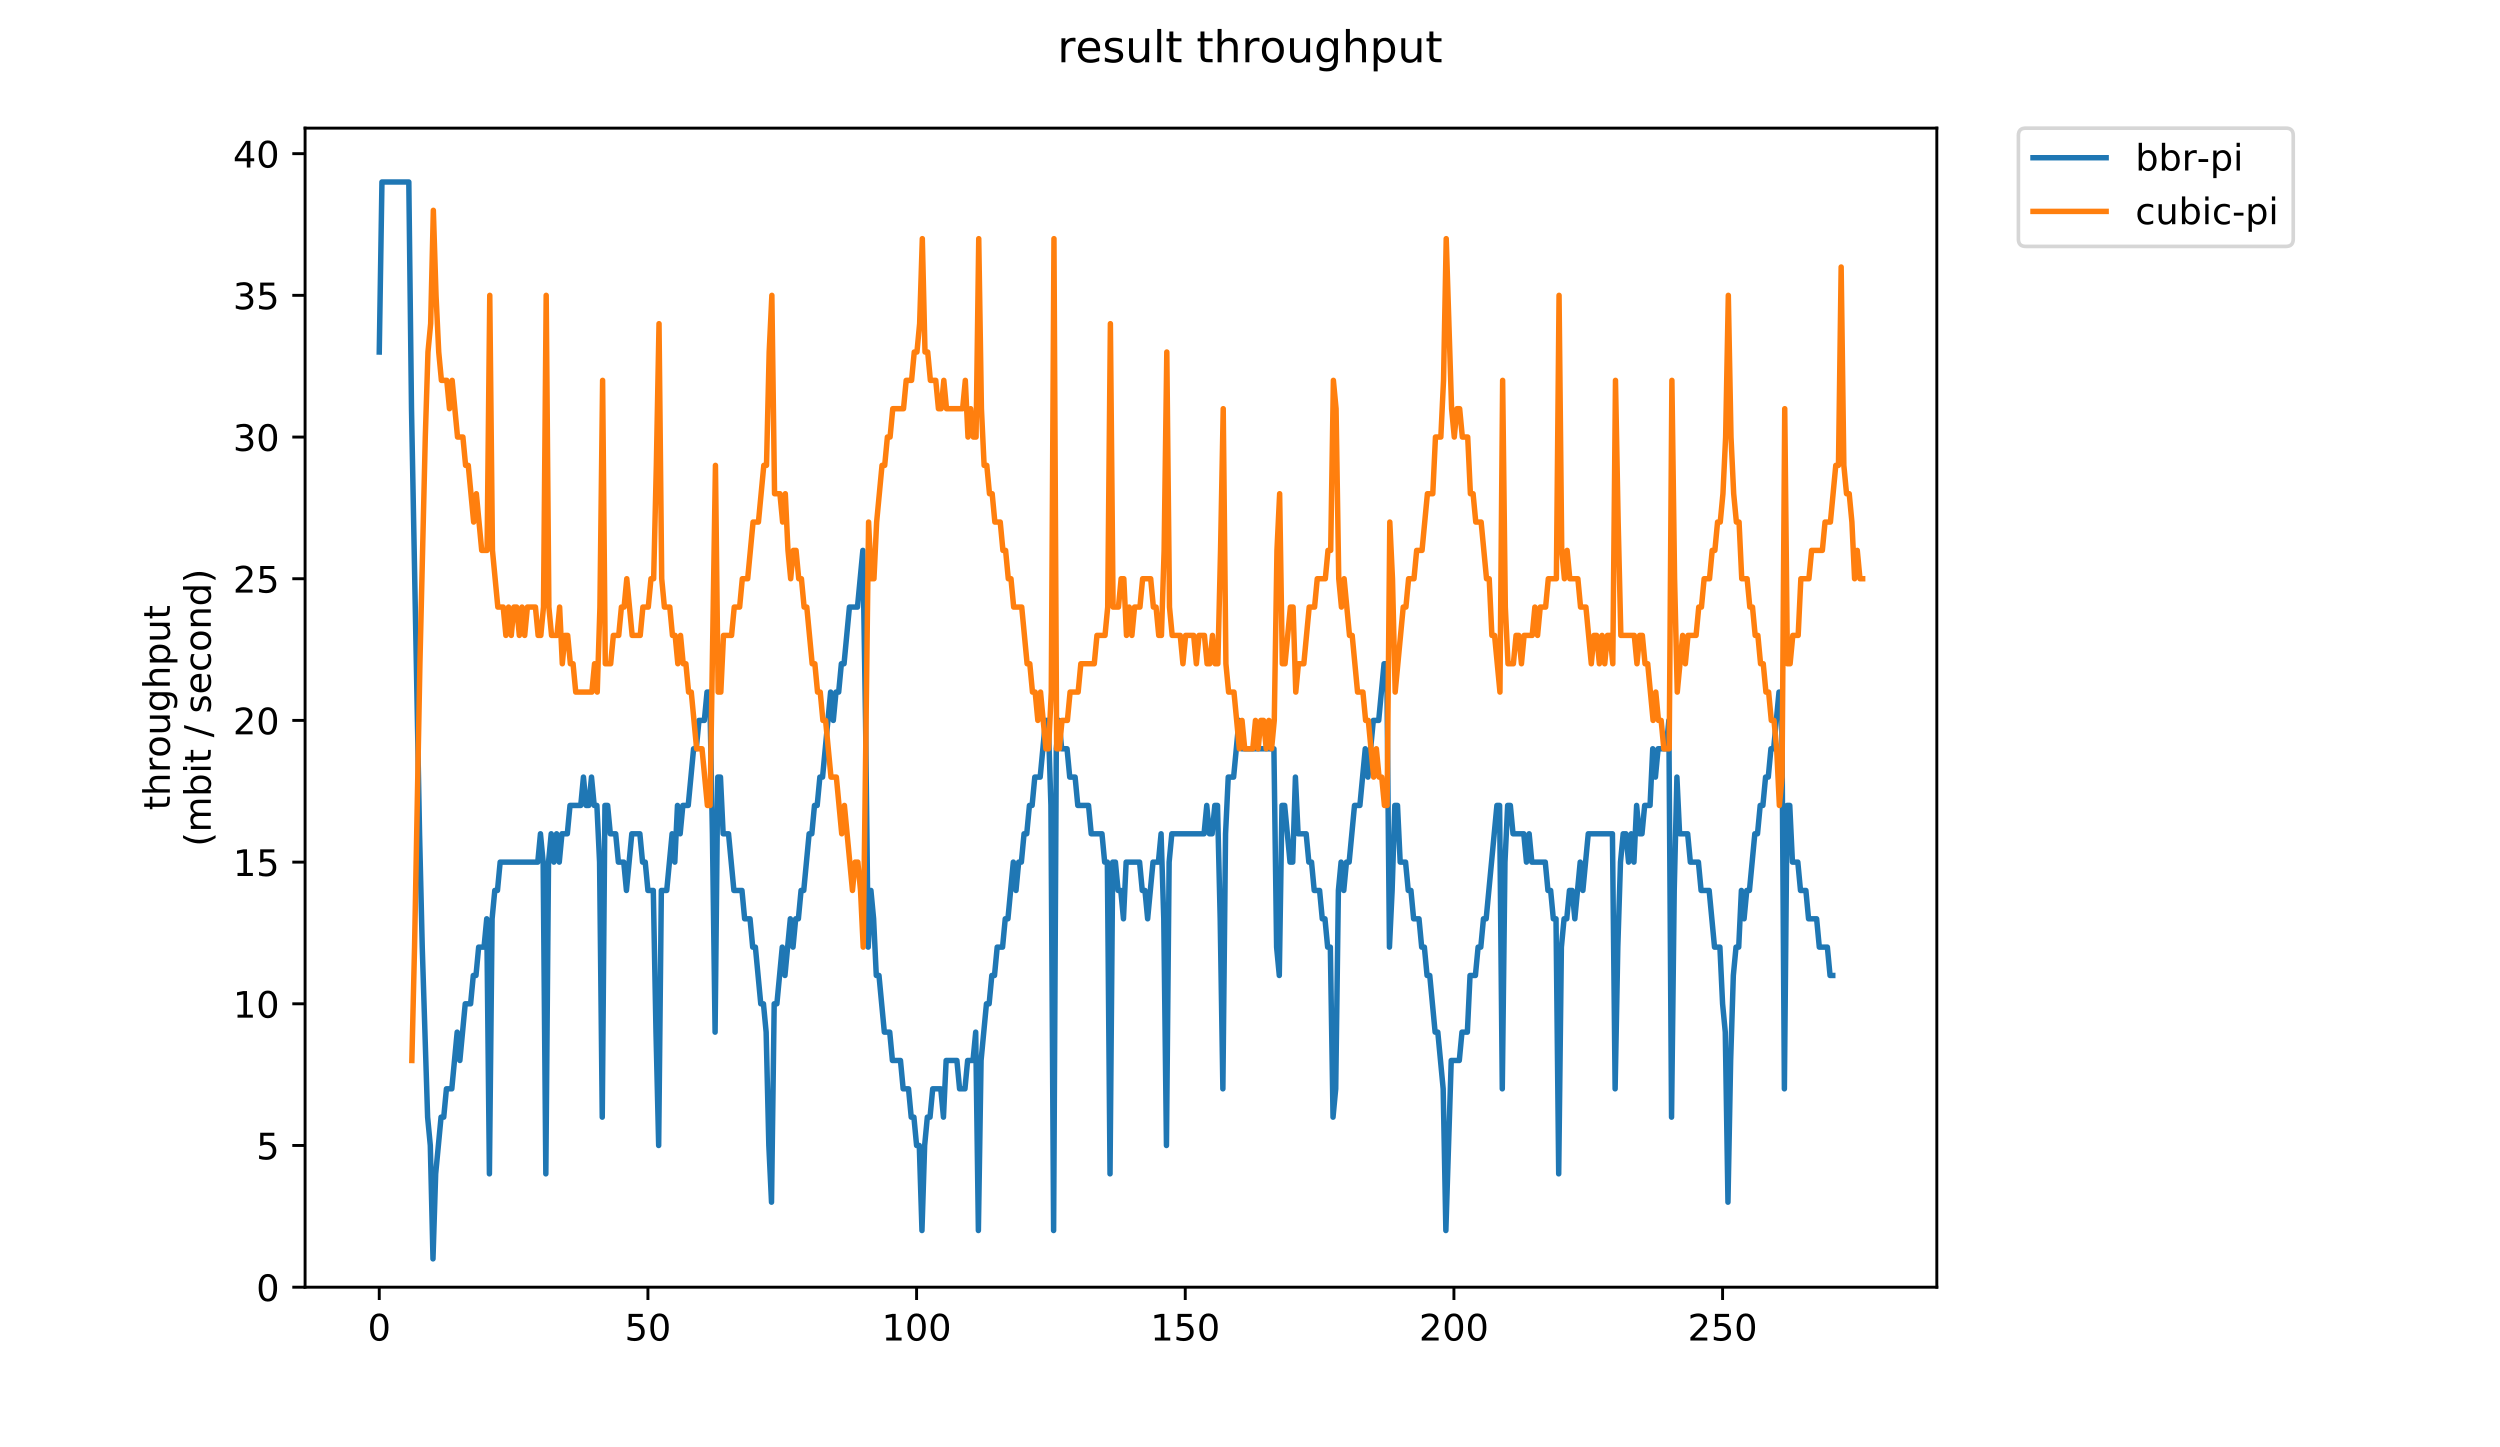 <?xml version="1.0" encoding="utf-8" standalone="no"?>
<!DOCTYPE svg PUBLIC "-//W3C//DTD SVG 1.1//EN"
  "http://www.w3.org/Graphics/SVG/1.1/DTD/svg11.dtd">
<!-- Created with matplotlib (https://matplotlib.org/) -->
<svg height="396pt" version="1.1" viewBox="0 0 684 396" width="684pt" xmlns="http://www.w3.org/2000/svg" xmlns:xlink="http://www.w3.org/1999/xlink">
 <defs>
  <style type="text/css">
*{stroke-linecap:butt;stroke-linejoin:round;}
  </style>
 </defs>
 <g id="figure_1">
  <g id="patch_1">
   <path d="M 0 396 
L 684 396 
L 684 0 
L 0 0 
z
" style="fill:#ffffff;"/>
  </g>
  <g id="axes_1">
   <g id="patch_2">
    <path d="M 83.472 352.174 
L 529.913 352.174 
L 529.913 35.062 
L 83.472 35.062 
z
" style="fill:#ffffff;"/>
   </g>
   <g id="matplotlib.axis_1">
    <g id="xtick_1">
     <g id="line2d_1">
      <defs>
       <path d="M 0 0 
L 0 3.5 
" id="mc7225fc24a" style="stroke:#000000;stroke-width:0.8;"/>
      </defs>
      <g>
       <use style="stroke:#000000;stroke-width:0.8;" x="103.765" xlink:href="#mc7225fc24a" y="352.174"/>
      </g>
     </g>
     <g id="text_1">
      <!-- 0 -->
      <defs>
       <path d="M 31.781 66.406 
Q 24.172 66.406 20.328 58.906 
Q 16.5 51.422 16.5 36.375 
Q 16.5 21.391 20.328 13.891 
Q 24.172 6.391 31.781 6.391 
Q 39.453 6.391 43.281 13.891 
Q 47.125 21.391 47.125 36.375 
Q 47.125 51.422 43.281 58.906 
Q 39.453 66.406 31.781 66.406 
z
M 31.781 74.219 
Q 44.047 74.219 50.516 64.516 
Q 56.984 54.828 56.984 36.375 
Q 56.984 17.969 50.516 8.266 
Q 44.047 -1.422 31.781 -1.422 
Q 19.531 -1.422 13.062 8.266 
Q 6.594 17.969 6.594 36.375 
Q 6.594 54.828 13.062 64.516 
Q 19.531 74.219 31.781 74.219 
z
" id="DejaVuSans-48"/>
      </defs>
      <g transform="translate(100.584 366.773)scale(0.1 -0.1)">
       <use xlink:href="#DejaVuSans-48"/>
      </g>
     </g>
    </g>
    <g id="xtick_2">
     <g id="line2d_2">
      <g>
       <use style="stroke:#000000;stroke-width:0.8;" x="177.272" xlink:href="#mc7225fc24a" y="352.174"/>
      </g>
     </g>
     <g id="text_2">
      <!-- 50 -->
      <defs>
       <path d="M 10.797 72.906 
L 49.516 72.906 
L 49.516 64.594 
L 19.828 64.594 
L 19.828 46.734 
Q 21.969 47.469 24.109 47.828 
Q 26.266 48.188 28.422 48.188 
Q 40.625 48.188 47.75 41.5 
Q 54.891 34.812 54.891 23.391 
Q 54.891 11.625 47.562 5.094 
Q 40.234 -1.422 26.906 -1.422 
Q 22.312 -1.422 17.547 -0.641 
Q 12.797 0.141 7.719 1.703 
L 7.719 11.625 
Q 12.109 9.234 16.797 8.062 
Q 21.484 6.891 26.703 6.891 
Q 35.156 6.891 40.078 11.328 
Q 45.016 15.766 45.016 23.391 
Q 45.016 31 40.078 35.438 
Q 35.156 39.891 26.703 39.891 
Q 22.75 39.891 18.812 39.016 
Q 14.891 38.141 10.797 36.281 
z
" id="DejaVuSans-53"/>
      </defs>
      <g transform="translate(170.909 366.773)scale(0.1 -0.1)">
       <use xlink:href="#DejaVuSans-53"/>
       <use x="63.623" xlink:href="#DejaVuSans-48"/>
      </g>
     </g>
    </g>
    <g id="xtick_3">
     <g id="line2d_3">
      <g>
       <use style="stroke:#000000;stroke-width:0.8;" x="250.779" xlink:href="#mc7225fc24a" y="352.174"/>
      </g>
     </g>
     <g id="text_3">
      <!-- 100 -->
      <defs>
       <path d="M 12.406 8.297 
L 28.516 8.297 
L 28.516 63.922 
L 10.984 60.406 
L 10.984 69.391 
L 28.422 72.906 
L 38.281 72.906 
L 38.281 8.297 
L 54.391 8.297 
L 54.391 0 
L 12.406 0 
z
" id="DejaVuSans-49"/>
      </defs>
      <g transform="translate(241.235 366.773)scale(0.1 -0.1)">
       <use xlink:href="#DejaVuSans-49"/>
       <use x="63.623" xlink:href="#DejaVuSans-48"/>
       <use x="127.246" xlink:href="#DejaVuSans-48"/>
      </g>
     </g>
    </g>
    <g id="xtick_4">
     <g id="line2d_4">
      <g>
       <use style="stroke:#000000;stroke-width:0.8;" x="324.286" xlink:href="#mc7225fc24a" y="352.174"/>
      </g>
     </g>
     <g id="text_4">
      <!-- 150 -->
      <g transform="translate(314.742 366.773)scale(0.1 -0.1)">
       <use xlink:href="#DejaVuSans-49"/>
       <use x="63.623" xlink:href="#DejaVuSans-53"/>
       <use x="127.246" xlink:href="#DejaVuSans-48"/>
      </g>
     </g>
    </g>
    <g id="xtick_5">
     <g id="line2d_5">
      <g>
       <use style="stroke:#000000;stroke-width:0.8;" x="397.793" xlink:href="#mc7225fc24a" y="352.174"/>
      </g>
     </g>
     <g id="text_5">
      <!-- 200 -->
      <defs>
       <path d="M 19.188 8.297 
L 53.609 8.297 
L 53.609 0 
L 7.328 0 
L 7.328 8.297 
Q 12.938 14.109 22.625 23.891 
Q 32.328 33.688 34.812 36.531 
Q 39.547 41.844 41.422 45.531 
Q 43.312 49.219 43.312 52.781 
Q 43.312 58.594 39.234 62.25 
Q 35.156 65.922 28.609 65.922 
Q 23.969 65.922 18.812 64.312 
Q 13.672 62.703 7.812 59.422 
L 7.812 69.391 
Q 13.766 71.781 18.938 73 
Q 24.125 74.219 28.422 74.219 
Q 39.75 74.219 46.484 68.547 
Q 53.219 62.891 53.219 53.422 
Q 53.219 48.922 51.531 44.891 
Q 49.859 40.875 45.406 35.406 
Q 44.188 33.984 37.641 27.219 
Q 31.109 20.453 19.188 8.297 
z
" id="DejaVuSans-50"/>
      </defs>
      <g transform="translate(388.249 366.773)scale(0.1 -0.1)">
       <use xlink:href="#DejaVuSans-50"/>
       <use x="63.623" xlink:href="#DejaVuSans-48"/>
       <use x="127.246" xlink:href="#DejaVuSans-48"/>
      </g>
     </g>
    </g>
    <g id="xtick_6">
     <g id="line2d_6">
      <g>
       <use style="stroke:#000000;stroke-width:0.8;" x="471.3" xlink:href="#mc7225fc24a" y="352.174"/>
      </g>
     </g>
     <g id="text_6">
      <!-- 250 -->
      <g transform="translate(461.756 366.773)scale(0.1 -0.1)">
       <use xlink:href="#DejaVuSans-50"/>
       <use x="63.623" xlink:href="#DejaVuSans-53"/>
       <use x="127.246" xlink:href="#DejaVuSans-48"/>
      </g>
     </g>
    </g>
   </g>
   <g id="matplotlib.axis_2">
    <g id="ytick_1">
     <g id="line2d_7">
      <defs>
       <path d="M 0 0 
L -3.5 0 
" id="mbcadf03938" style="stroke:#000000;stroke-width:0.8;"/>
      </defs>
      <g>
       <use style="stroke:#000000;stroke-width:0.8;" x="83.472" xlink:href="#mbcadf03938" y="352.174"/>
      </g>
     </g>
     <g id="text_7">
      <!-- 0 -->
      <g transform="translate(70.11 355.973)scale(0.1 -0.1)">
       <use xlink:href="#DejaVuSans-48"/>
      </g>
     </g>
    </g>
    <g id="ytick_2">
     <g id="line2d_8">
      <g>
       <use style="stroke:#000000;stroke-width:0.8;" x="83.472" xlink:href="#mbcadf03938" y="313.407"/>
      </g>
     </g>
     <g id="text_8">
      <!-- 5 -->
      <g transform="translate(70.11 317.207)scale(0.1 -0.1)">
       <use xlink:href="#DejaVuSans-53"/>
      </g>
     </g>
    </g>
    <g id="ytick_3">
     <g id="line2d_9">
      <g>
       <use style="stroke:#000000;stroke-width:0.8;" x="83.472" xlink:href="#mbcadf03938" y="274.641"/>
      </g>
     </g>
     <g id="text_9">
      <!-- 10 -->
      <g transform="translate(63.747 278.44)scale(0.1 -0.1)">
       <use xlink:href="#DejaVuSans-49"/>
       <use x="63.623" xlink:href="#DejaVuSans-48"/>
      </g>
     </g>
    </g>
    <g id="ytick_4">
     <g id="line2d_10">
      <g>
       <use style="stroke:#000000;stroke-width:0.8;" x="83.472" xlink:href="#mbcadf03938" y="235.874"/>
      </g>
     </g>
     <g id="text_10">
      <!-- 15 -->
      <g transform="translate(63.747 239.673)scale(0.1 -0.1)">
       <use xlink:href="#DejaVuSans-49"/>
       <use x="63.623" xlink:href="#DejaVuSans-53"/>
      </g>
     </g>
    </g>
    <g id="ytick_5">
     <g id="line2d_11">
      <g>
       <use style="stroke:#000000;stroke-width:0.8;" x="83.472" xlink:href="#mbcadf03938" y="197.107"/>
      </g>
     </g>
     <g id="text_11">
      <!-- 20 -->
      <g transform="translate(63.747 200.907)scale(0.1 -0.1)">
       <use xlink:href="#DejaVuSans-50"/>
       <use x="63.623" xlink:href="#DejaVuSans-48"/>
      </g>
     </g>
    </g>
    <g id="ytick_6">
     <g id="line2d_12">
      <g>
       <use style="stroke:#000000;stroke-width:0.8;" x="83.472" xlink:href="#mbcadf03938" y="158.341"/>
      </g>
     </g>
     <g id="text_12">
      <!-- 25 -->
      <g transform="translate(63.747 162.14)scale(0.1 -0.1)">
       <use xlink:href="#DejaVuSans-50"/>
       <use x="63.623" xlink:href="#DejaVuSans-53"/>
      </g>
     </g>
    </g>
    <g id="ytick_7">
     <g id="line2d_13">
      <g>
       <use style="stroke:#000000;stroke-width:0.8;" x="83.472" xlink:href="#mbcadf03938" y="119.574"/>
      </g>
     </g>
     <g id="text_13">
      <!-- 30 -->
      <defs>
       <path d="M 40.578 39.312 
Q 47.656 37.797 51.625 33 
Q 55.609 28.219 55.609 21.188 
Q 55.609 10.406 48.188 4.484 
Q 40.766 -1.422 27.094 -1.422 
Q 22.516 -1.422 17.656 -0.516 
Q 12.797 0.391 7.625 2.203 
L 7.625 11.719 
Q 11.719 9.328 16.594 8.109 
Q 21.484 6.891 26.812 6.891 
Q 36.078 6.891 40.938 10.547 
Q 45.797 14.203 45.797 21.188 
Q 45.797 27.641 41.281 31.266 
Q 36.766 34.906 28.719 34.906 
L 20.219 34.906 
L 20.219 43.016 
L 29.109 43.016 
Q 36.375 43.016 40.234 45.922 
Q 44.094 48.828 44.094 54.297 
Q 44.094 59.906 40.109 62.906 
Q 36.141 65.922 28.719 65.922 
Q 24.656 65.922 20.016 65.031 
Q 15.375 64.156 9.812 62.312 
L 9.812 71.094 
Q 15.438 72.656 20.344 73.438 
Q 25.25 74.219 29.594 74.219 
Q 40.828 74.219 47.359 69.109 
Q 53.906 64.016 53.906 55.328 
Q 53.906 49.266 50.438 45.094 
Q 46.969 40.922 40.578 39.312 
z
" id="DejaVuSans-51"/>
      </defs>
      <g transform="translate(63.747 123.373)scale(0.1 -0.1)">
       <use xlink:href="#DejaVuSans-51"/>
       <use x="63.623" xlink:href="#DejaVuSans-48"/>
      </g>
     </g>
    </g>
    <g id="ytick_8">
     <g id="line2d_14">
      <g>
       <use style="stroke:#000000;stroke-width:0.8;" x="83.472" xlink:href="#mbcadf03938" y="80.807"/>
      </g>
     </g>
     <g id="text_14">
      <!-- 35 -->
      <g transform="translate(63.747 84.606)scale(0.1 -0.1)">
       <use xlink:href="#DejaVuSans-51"/>
       <use x="63.623" xlink:href="#DejaVuSans-53"/>
      </g>
     </g>
    </g>
    <g id="ytick_9">
     <g id="line2d_15">
      <g>
       <use style="stroke:#000000;stroke-width:0.8;" x="83.472" xlink:href="#mbcadf03938" y="42.041"/>
      </g>
     </g>
     <g id="text_15">
      <!-- 40 -->
      <defs>
       <path d="M 37.797 64.312 
L 12.891 25.391 
L 37.797 25.391 
z
M 35.203 72.906 
L 47.609 72.906 
L 47.609 25.391 
L 58.016 25.391 
L 58.016 17.188 
L 47.609 17.188 
L 47.609 0 
L 37.797 0 
L 37.797 17.188 
L 4.891 17.188 
L 4.891 26.703 
z
" id="DejaVuSans-52"/>
      </defs>
      <g transform="translate(63.747 45.84)scale(0.1 -0.1)">
       <use xlink:href="#DejaVuSans-52"/>
       <use x="63.623" xlink:href="#DejaVuSans-48"/>
      </g>
     </g>
    </g>
    <g id="text_16">
     <!-- throughput -->
     <defs>
      <path d="M 18.312 70.219 
L 18.312 54.688 
L 36.812 54.688 
L 36.812 47.703 
L 18.312 47.703 
L 18.312 18.016 
Q 18.312 11.328 20.141 9.422 
Q 21.969 7.516 27.594 7.516 
L 36.812 7.516 
L 36.812 0 
L 27.594 0 
Q 17.188 0 13.234 3.875 
Q 9.281 7.766 9.281 18.016 
L 9.281 47.703 
L 2.688 47.703 
L 2.688 54.688 
L 9.281 54.688 
L 9.281 70.219 
z
" id="DejaVuSans-116"/>
      <path d="M 54.891 33.016 
L 54.891 0 
L 45.906 0 
L 45.906 32.719 
Q 45.906 40.484 42.875 44.328 
Q 39.844 48.188 33.797 48.188 
Q 26.516 48.188 22.312 43.547 
Q 18.109 38.922 18.109 30.906 
L 18.109 0 
L 9.078 0 
L 9.078 75.984 
L 18.109 75.984 
L 18.109 46.188 
Q 21.344 51.125 25.703 53.562 
Q 30.078 56 35.797 56 
Q 45.219 56 50.047 50.172 
Q 54.891 44.344 54.891 33.016 
z
" id="DejaVuSans-104"/>
      <path d="M 41.109 46.297 
Q 39.594 47.172 37.812 47.578 
Q 36.031 48 33.891 48 
Q 26.266 48 22.188 43.047 
Q 18.109 38.094 18.109 28.812 
L 18.109 0 
L 9.078 0 
L 9.078 54.688 
L 18.109 54.688 
L 18.109 46.188 
Q 20.953 51.172 25.484 53.578 
Q 30.031 56 36.531 56 
Q 37.453 56 38.578 55.875 
Q 39.703 55.766 41.062 55.516 
z
" id="DejaVuSans-114"/>
      <path d="M 30.609 48.391 
Q 23.391 48.391 19.188 42.75 
Q 14.984 37.109 14.984 27.297 
Q 14.984 17.484 19.156 11.844 
Q 23.344 6.203 30.609 6.203 
Q 37.797 6.203 41.984 11.859 
Q 46.188 17.531 46.188 27.297 
Q 46.188 37.016 41.984 42.703 
Q 37.797 48.391 30.609 48.391 
z
M 30.609 56 
Q 42.328 56 49.016 48.375 
Q 55.719 40.766 55.719 27.297 
Q 55.719 13.875 49.016 6.219 
Q 42.328 -1.422 30.609 -1.422 
Q 18.844 -1.422 12.172 6.219 
Q 5.516 13.875 5.516 27.297 
Q 5.516 40.766 12.172 48.375 
Q 18.844 56 30.609 56 
z
" id="DejaVuSans-111"/>
      <path d="M 8.5 21.578 
L 8.5 54.688 
L 17.484 54.688 
L 17.484 21.922 
Q 17.484 14.156 20.5 10.266 
Q 23.531 6.391 29.594 6.391 
Q 36.859 6.391 41.078 11.031 
Q 45.312 15.672 45.312 23.688 
L 45.312 54.688 
L 54.297 54.688 
L 54.297 0 
L 45.312 0 
L 45.312 8.406 
Q 42.047 3.422 37.719 1 
Q 33.406 -1.422 27.688 -1.422 
Q 18.266 -1.422 13.375 4.438 
Q 8.5 10.297 8.5 21.578 
z
M 31.109 56 
z
" id="DejaVuSans-117"/>
      <path d="M 45.406 27.984 
Q 45.406 37.75 41.375 43.109 
Q 37.359 48.484 30.078 48.484 
Q 22.859 48.484 18.828 43.109 
Q 14.797 37.75 14.797 27.984 
Q 14.797 18.266 18.828 12.891 
Q 22.859 7.516 30.078 7.516 
Q 37.359 7.516 41.375 12.891 
Q 45.406 18.266 45.406 27.984 
z
M 54.391 6.781 
Q 54.391 -7.172 48.188 -13.984 
Q 42 -20.797 29.203 -20.797 
Q 24.469 -20.797 20.266 -20.094 
Q 16.062 -19.391 12.109 -17.922 
L 12.109 -9.188 
Q 16.062 -11.328 19.922 -12.344 
Q 23.781 -13.375 27.781 -13.375 
Q 36.625 -13.375 41.016 -8.766 
Q 45.406 -4.156 45.406 5.172 
L 45.406 9.625 
Q 42.625 4.781 38.281 2.391 
Q 33.938 0 27.875 0 
Q 17.828 0 11.672 7.656 
Q 5.516 15.328 5.516 27.984 
Q 5.516 40.672 11.672 48.328 
Q 17.828 56 27.875 56 
Q 33.938 56 38.281 53.609 
Q 42.625 51.219 45.406 46.391 
L 45.406 54.688 
L 54.391 54.688 
z
" id="DejaVuSans-103"/>
      <path d="M 18.109 8.203 
L 18.109 -20.797 
L 9.078 -20.797 
L 9.078 54.688 
L 18.109 54.688 
L 18.109 46.391 
Q 20.953 51.266 25.266 53.625 
Q 29.594 56 35.594 56 
Q 45.562 56 51.781 48.094 
Q 58.016 40.188 58.016 27.297 
Q 58.016 14.406 51.781 6.484 
Q 45.562 -1.422 35.594 -1.422 
Q 29.594 -1.422 25.266 0.953 
Q 20.953 3.328 18.109 8.203 
z
M 48.688 27.297 
Q 48.688 37.203 44.609 42.844 
Q 40.531 48.484 33.406 48.484 
Q 26.266 48.484 22.188 42.844 
Q 18.109 37.203 18.109 27.297 
Q 18.109 17.391 22.188 11.75 
Q 26.266 6.109 33.406 6.109 
Q 40.531 6.109 44.609 11.75 
Q 48.688 17.391 48.688 27.297 
z
" id="DejaVuSans-112"/>
     </defs>
     <g transform="translate(46.47 221.675)rotate(-90)scale(0.1 -0.1)">
      <use xlink:href="#DejaVuSans-116"/>
      <use x="39.209" xlink:href="#DejaVuSans-104"/>
      <use x="102.588" xlink:href="#DejaVuSans-114"/>
      <use x="143.67" xlink:href="#DejaVuSans-111"/>
      <use x="204.852" xlink:href="#DejaVuSans-117"/>
      <use x="268.23" xlink:href="#DejaVuSans-103"/>
      <use x="331.707" xlink:href="#DejaVuSans-104"/>
      <use x="395.086" xlink:href="#DejaVuSans-112"/>
      <use x="458.562" xlink:href="#DejaVuSans-117"/>
      <use x="521.941" xlink:href="#DejaVuSans-116"/>
     </g>
     <!-- (mbit / second) -->
     <defs>
      <path d="M 31 75.875 
Q 24.469 64.656 21.281 53.656 
Q 18.109 42.672 18.109 31.391 
Q 18.109 20.125 21.312 9.062 
Q 24.516 -2 31 -13.188 
L 23.188 -13.188 
Q 15.875 -1.703 12.234 9.375 
Q 8.594 20.453 8.594 31.391 
Q 8.594 42.281 12.203 53.312 
Q 15.828 64.359 23.188 75.875 
z
" id="DejaVuSans-40"/>
      <path d="M 52 44.188 
Q 55.375 50.25 60.062 53.125 
Q 64.75 56 71.094 56 
Q 79.641 56 84.281 50.016 
Q 88.922 44.047 88.922 33.016 
L 88.922 0 
L 79.891 0 
L 79.891 32.719 
Q 79.891 40.578 77.094 44.375 
Q 74.312 48.188 68.609 48.188 
Q 61.625 48.188 57.562 43.547 
Q 53.516 38.922 53.516 30.906 
L 53.516 0 
L 44.484 0 
L 44.484 32.719 
Q 44.484 40.625 41.703 44.406 
Q 38.922 48.188 33.109 48.188 
Q 26.219 48.188 22.156 43.531 
Q 18.109 38.875 18.109 30.906 
L 18.109 0 
L 9.078 0 
L 9.078 54.688 
L 18.109 54.688 
L 18.109 46.188 
Q 21.188 51.219 25.484 53.609 
Q 29.781 56 35.688 56 
Q 41.656 56 45.828 52.969 
Q 50 49.953 52 44.188 
z
" id="DejaVuSans-109"/>
      <path d="M 48.688 27.297 
Q 48.688 37.203 44.609 42.844 
Q 40.531 48.484 33.406 48.484 
Q 26.266 48.484 22.188 42.844 
Q 18.109 37.203 18.109 27.297 
Q 18.109 17.391 22.188 11.75 
Q 26.266 6.109 33.406 6.109 
Q 40.531 6.109 44.609 11.75 
Q 48.688 17.391 48.688 27.297 
z
M 18.109 46.391 
Q 20.953 51.266 25.266 53.625 
Q 29.594 56 35.594 56 
Q 45.562 56 51.781 48.094 
Q 58.016 40.188 58.016 27.297 
Q 58.016 14.406 51.781 6.484 
Q 45.562 -1.422 35.594 -1.422 
Q 29.594 -1.422 25.266 0.953 
Q 20.953 3.328 18.109 8.203 
L 18.109 0 
L 9.078 0 
L 9.078 75.984 
L 18.109 75.984 
z
" id="DejaVuSans-98"/>
      <path d="M 9.422 54.688 
L 18.406 54.688 
L 18.406 0 
L 9.422 0 
z
M 9.422 75.984 
L 18.406 75.984 
L 18.406 64.594 
L 9.422 64.594 
z
" id="DejaVuSans-105"/>
      <path id="DejaVuSans-32"/>
      <path d="M 25.391 72.906 
L 33.688 72.906 
L 8.297 -9.281 
L 0 -9.281 
z
" id="DejaVuSans-47"/>
      <path d="M 44.281 53.078 
L 44.281 44.578 
Q 40.484 46.531 36.375 47.5 
Q 32.281 48.484 27.875 48.484 
Q 21.188 48.484 17.844 46.438 
Q 14.5 44.391 14.5 40.281 
Q 14.5 37.156 16.891 35.375 
Q 19.281 33.594 26.516 31.984 
L 29.594 31.297 
Q 39.156 29.25 43.188 25.516 
Q 47.219 21.781 47.219 15.094 
Q 47.219 7.469 41.188 3.016 
Q 35.156 -1.422 24.609 -1.422 
Q 20.219 -1.422 15.453 -0.562 
Q 10.688 0.297 5.422 2 
L 5.422 11.281 
Q 10.406 8.688 15.234 7.391 
Q 20.062 6.109 24.812 6.109 
Q 31.156 6.109 34.562 8.281 
Q 37.984 10.453 37.984 14.406 
Q 37.984 18.062 35.516 20.016 
Q 33.062 21.969 24.703 23.781 
L 21.578 24.516 
Q 13.234 26.266 9.516 29.906 
Q 5.812 33.547 5.812 39.891 
Q 5.812 47.609 11.281 51.797 
Q 16.75 56 26.812 56 
Q 31.781 56 36.172 55.266 
Q 40.578 54.547 44.281 53.078 
z
" id="DejaVuSans-115"/>
      <path d="M 56.203 29.594 
L 56.203 25.203 
L 14.891 25.203 
Q 15.484 15.922 20.484 11.062 
Q 25.484 6.203 34.422 6.203 
Q 39.594 6.203 44.453 7.469 
Q 49.312 8.734 54.109 11.281 
L 54.109 2.781 
Q 49.266 0.734 44.188 -0.344 
Q 39.109 -1.422 33.891 -1.422 
Q 20.797 -1.422 13.156 6.188 
Q 5.516 13.812 5.516 26.812 
Q 5.516 40.234 12.766 48.109 
Q 20.016 56 32.328 56 
Q 43.359 56 49.781 48.891 
Q 56.203 41.797 56.203 29.594 
z
M 47.219 32.234 
Q 47.125 39.594 43.094 43.984 
Q 39.062 48.391 32.422 48.391 
Q 24.906 48.391 20.391 44.141 
Q 15.875 39.891 15.188 32.172 
z
" id="DejaVuSans-101"/>
      <path d="M 48.781 52.594 
L 48.781 44.188 
Q 44.969 46.297 41.141 47.344 
Q 37.312 48.391 33.406 48.391 
Q 24.656 48.391 19.812 42.844 
Q 14.984 37.312 14.984 27.297 
Q 14.984 17.281 19.812 11.734 
Q 24.656 6.203 33.406 6.203 
Q 37.312 6.203 41.141 7.25 
Q 44.969 8.297 48.781 10.406 
L 48.781 2.094 
Q 45.016 0.344 40.984 -0.531 
Q 36.969 -1.422 32.422 -1.422 
Q 20.062 -1.422 12.781 6.344 
Q 5.516 14.109 5.516 27.297 
Q 5.516 40.672 12.859 48.328 
Q 20.219 56 33.016 56 
Q 37.156 56 41.109 55.141 
Q 45.062 54.297 48.781 52.594 
z
" id="DejaVuSans-99"/>
      <path d="M 54.891 33.016 
L 54.891 0 
L 45.906 0 
L 45.906 32.719 
Q 45.906 40.484 42.875 44.328 
Q 39.844 48.188 33.797 48.188 
Q 26.516 48.188 22.312 43.547 
Q 18.109 38.922 18.109 30.906 
L 18.109 0 
L 9.078 0 
L 9.078 54.688 
L 18.109 54.688 
L 18.109 46.188 
Q 21.344 51.125 25.703 53.562 
Q 30.078 56 35.797 56 
Q 45.219 56 50.047 50.172 
Q 54.891 44.344 54.891 33.016 
z
" id="DejaVuSans-110"/>
      <path d="M 45.406 46.391 
L 45.406 75.984 
L 54.391 75.984 
L 54.391 0 
L 45.406 0 
L 45.406 8.203 
Q 42.578 3.328 38.25 0.953 
Q 33.938 -1.422 27.875 -1.422 
Q 17.969 -1.422 11.734 6.484 
Q 5.516 14.406 5.516 27.297 
Q 5.516 40.188 11.734 48.094 
Q 17.969 56 27.875 56 
Q 33.938 56 38.25 53.625 
Q 42.578 51.266 45.406 46.391 
z
M 14.797 27.297 
Q 14.797 17.391 18.875 11.75 
Q 22.953 6.109 30.078 6.109 
Q 37.203 6.109 41.297 11.75 
Q 45.406 17.391 45.406 27.297 
Q 45.406 37.203 41.297 42.844 
Q 37.203 48.484 30.078 48.484 
Q 22.953 48.484 18.875 42.844 
Q 14.797 37.203 14.797 27.297 
z
" id="DejaVuSans-100"/>
      <path d="M 8.016 75.875 
L 15.828 75.875 
Q 23.141 64.359 26.781 53.312 
Q 30.422 42.281 30.422 31.391 
Q 30.422 20.453 26.781 9.375 
Q 23.141 -1.703 15.828 -13.188 
L 8.016 -13.188 
Q 14.5 -2 17.703 9.062 
Q 20.906 20.125 20.906 31.391 
Q 20.906 42.672 17.703 53.656 
Q 14.5 64.656 8.016 75.875 
z
" id="DejaVuSans-41"/>
     </defs>
     <g transform="translate(57.668 231.609)rotate(-90)scale(0.1 -0.1)">
      <use xlink:href="#DejaVuSans-40"/>
      <use x="39.014" xlink:href="#DejaVuSans-109"/>
      <use x="136.426" xlink:href="#DejaVuSans-98"/>
      <use x="199.902" xlink:href="#DejaVuSans-105"/>
      <use x="227.686" xlink:href="#DejaVuSans-116"/>
      <use x="266.895" xlink:href="#DejaVuSans-32"/>
      <use x="298.682" xlink:href="#DejaVuSans-47"/>
      <use x="332.373" xlink:href="#DejaVuSans-32"/>
      <use x="364.16" xlink:href="#DejaVuSans-115"/>
      <use x="416.26" xlink:href="#DejaVuSans-101"/>
      <use x="477.783" xlink:href="#DejaVuSans-99"/>
      <use x="532.764" xlink:href="#DejaVuSans-111"/>
      <use x="593.945" xlink:href="#DejaVuSans-110"/>
      <use x="657.324" xlink:href="#DejaVuSans-100"/>
      <use x="720.801" xlink:href="#DejaVuSans-41"/>
     </g>
    </g>
   </g>
   <g id="line2d_16">
    <path clip-path="url(#p783dbdcf6e)" d="M 103.765 96.314 
L 104.5 49.794 
L 111.851 49.794 
L 112.586 111.821 
L 114.791 228.121 
L 115.526 259.134 
L 116.996 305.654 
L 117.731 313.407 
L 118.466 344.421 
L 119.202 321.161 
L 120.672 305.654 
L 121.407 305.654 
L 122.142 297.901 
L 123.612 297.901 
L 125.082 282.394 
L 125.817 290.147 
L 127.287 274.641 
L 128.757 274.641 
L 129.493 266.887 
L 130.228 266.887 
L 130.963 259.134 
L 132.433 259.134 
L 133.168 251.381 
L 133.903 321.161 
L 134.638 251.381 
L 135.373 243.627 
L 136.108 243.627 
L 136.843 235.874 
L 147.134 235.874 
L 147.869 228.121 
L 148.604 235.874 
L 149.339 321.161 
L 150.074 235.874 
L 150.81 228.121 
L 151.545 235.874 
L 152.28 228.121 
L 153.015 235.874 
L 153.75 228.121 
L 155.22 228.121 
L 155.955 220.367 
L 158.895 220.367 
L 159.63 212.614 
L 160.365 220.367 
L 161.1 220.367 
L 161.836 212.614 
L 162.571 220.367 
L 163.306 220.367 
L 164.041 235.874 
L 164.776 305.654 
L 165.511 220.367 
L 166.246 220.367 
L 166.981 228.121 
L 168.451 228.121 
L 169.186 235.874 
L 170.656 235.874 
L 171.391 243.627 
L 172.862 228.121 
L 175.067 228.121 
L 175.802 235.874 
L 176.537 235.874 
L 177.272 243.627 
L 178.742 243.627 
L 179.477 282.394 
L 180.212 313.407 
L 180.947 243.627 
L 182.417 243.627 
L 183.888 228.121 
L 184.623 235.874 
L 185.358 220.367 
L 186.093 228.121 
L 186.828 220.367 
L 188.298 220.367 
L 189.768 204.861 
L 190.503 204.861 
L 191.238 197.107 
L 192.708 197.107 
L 193.444 189.354 
L 194.179 189.354 
L 194.914 228.121 
L 195.649 282.394 
L 196.384 212.614 
L 197.119 212.614 
L 197.854 228.121 
L 199.324 228.121 
L 200.794 243.627 
L 202.999 243.627 
L 203.734 251.381 
L 205.205 251.381 
L 205.94 259.134 
L 206.675 259.134 
L 208.145 274.641 
L 208.88 274.641 
L 209.615 282.394 
L 210.35 313.407 
L 211.085 328.914 
L 211.82 274.641 
L 212.555 274.641 
L 214.025 259.134 
L 214.761 266.887 
L 216.231 251.381 
L 216.966 259.134 
L 217.701 251.381 
L 218.436 251.381 
L 219.171 243.627 
L 219.906 243.627 
L 221.376 228.121 
L 222.111 228.121 
L 222.846 220.367 
L 223.581 220.367 
L 224.316 212.614 
L 225.051 212.614 
L 227.257 189.354 
L 227.992 197.107 
L 228.727 189.354 
L 229.462 189.354 
L 230.197 181.601 
L 230.932 181.601 
L 232.402 166.094 
L 234.607 166.094 
L 236.078 150.587 
L 236.813 197.107 
L 237.548 259.134 
L 238.283 243.627 
L 239.018 251.381 
L 239.753 266.887 
L 240.488 266.887 
L 241.958 282.394 
L 243.428 282.394 
L 244.163 290.147 
L 246.368 290.147 
L 247.104 297.901 
L 248.574 297.901 
L 249.309 305.654 
L 250.044 305.654 
L 250.779 313.407 
L 251.514 313.407 
L 252.249 336.667 
L 252.984 313.407 
L 253.719 305.654 
L 254.454 305.654 
L 255.189 297.901 
L 257.395 297.901 
L 258.13 305.654 
L 258.865 290.147 
L 261.805 290.147 
L 262.54 297.901 
L 264.01 297.901 
L 264.745 290.147 
L 266.215 290.147 
L 266.95 282.394 
L 267.685 336.667 
L 268.421 290.147 
L 269.891 274.641 
L 270.626 274.641 
L 271.361 266.887 
L 272.096 266.887 
L 272.831 259.134 
L 274.301 259.134 
L 275.036 251.381 
L 275.771 251.381 
L 277.241 235.874 
L 277.976 243.627 
L 278.712 235.874 
L 279.447 235.874 
L 280.182 228.121 
L 280.917 228.121 
L 281.652 220.367 
L 282.387 220.367 
L 283.122 212.614 
L 284.592 212.614 
L 286.062 197.107 
L 286.797 197.107 
L 287.532 220.367 
L 288.267 336.667 
L 289.002 204.861 
L 289.738 197.107 
L 290.473 204.861 
L 291.943 204.861 
L 292.678 212.614 
L 294.148 212.614 
L 294.883 220.367 
L 297.823 220.367 
L 298.558 228.121 
L 301.499 228.121 
L 302.234 235.874 
L 302.969 235.874 
L 303.704 321.161 
L 304.439 235.874 
L 305.174 235.874 
L 305.909 243.627 
L 306.644 243.627 
L 307.379 251.381 
L 308.114 235.874 
L 311.79 235.874 
L 312.525 243.627 
L 313.26 243.627 
L 313.995 251.381 
L 315.465 235.874 
L 316.935 235.874 
L 317.67 228.121 
L 318.405 251.381 
L 319.14 313.407 
L 319.875 235.874 
L 320.61 228.121 
L 329.431 228.121 
L 330.166 220.367 
L 330.901 228.121 
L 331.636 228.121 
L 332.372 220.367 
L 333.107 220.367 
L 333.842 251.381 
L 334.577 297.901 
L 335.312 228.121 
L 336.047 212.614 
L 337.517 212.614 
L 338.987 197.107 
L 339.722 204.861 
L 348.543 204.861 
L 349.278 259.134 
L 350.013 266.887 
L 350.748 220.367 
L 351.483 220.367 
L 352.953 235.874 
L 353.689 235.874 
L 354.424 212.614 
L 355.159 228.121 
L 357.364 228.121 
L 358.099 235.874 
L 358.834 235.874 
L 359.569 243.627 
L 361.039 243.627 
L 361.774 251.381 
L 362.509 251.381 
L 363.244 259.134 
L 363.98 259.134 
L 364.715 305.654 
L 365.45 297.901 
L 366.185 243.627 
L 366.92 235.874 
L 367.655 243.627 
L 368.39 235.874 
L 369.125 235.874 
L 370.595 220.367 
L 372.065 220.367 
L 373.535 204.861 
L 374.27 212.614 
L 375.741 197.107 
L 377.211 197.107 
L 378.681 181.601 
L 379.416 181.601 
L 380.151 259.134 
L 380.886 243.627 
L 381.621 220.367 
L 382.356 220.367 
L 383.091 235.874 
L 384.561 235.874 
L 385.297 243.627 
L 386.032 243.627 
L 386.767 251.381 
L 388.237 251.381 
L 388.972 259.134 
L 389.707 259.134 
L 390.442 266.887 
L 391.177 266.887 
L 392.647 282.394 
L 393.382 282.394 
L 394.852 297.901 
L 395.587 336.667 
L 397.058 290.147 
L 399.263 290.147 
L 399.998 282.394 
L 401.468 282.394 
L 402.203 266.887 
L 403.673 266.887 
L 404.408 259.134 
L 405.143 259.134 
L 405.878 251.381 
L 406.614 251.381 
L 409.554 220.367 
L 410.289 220.367 
L 411.024 297.901 
L 411.759 235.874 
L 412.494 220.367 
L 413.229 220.367 
L 413.964 228.121 
L 416.904 228.121 
L 417.64 235.874 
L 418.375 228.121 
L 419.11 235.874 
L 422.785 235.874 
L 423.52 243.627 
L 424.255 243.627 
L 424.99 251.381 
L 425.725 251.381 
L 426.46 321.161 
L 427.195 259.134 
L 427.931 251.381 
L 428.666 251.381 
L 429.401 243.627 
L 430.136 243.627 
L 430.871 251.381 
L 432.341 235.874 
L 433.076 243.627 
L 434.546 228.121 
L 441.162 228.121 
L 441.897 297.901 
L 442.632 259.134 
L 443.367 235.874 
L 444.102 228.121 
L 444.837 228.121 
L 445.572 235.874 
L 446.307 228.121 
L 447.042 235.874 
L 447.777 220.367 
L 448.512 228.121 
L 449.248 228.121 
L 449.983 220.367 
L 451.453 220.367 
L 452.188 204.861 
L 452.923 212.614 
L 453.658 204.861 
L 455.863 204.861 
L 456.598 197.107 
L 457.333 305.654 
L 458.068 243.627 
L 458.803 212.614 
L 459.538 228.121 
L 461.744 228.121 
L 462.479 235.874 
L 464.684 235.874 
L 465.419 243.627 
L 467.624 243.627 
L 469.094 259.134 
L 470.565 259.134 
L 471.3 274.641 
L 472.035 282.394 
L 472.77 328.914 
L 473.505 290.147 
L 474.24 266.887 
L 474.975 259.134 
L 475.71 259.134 
L 476.445 243.627 
L 477.18 251.381 
L 477.915 243.627 
L 478.65 243.627 
L 480.12 228.121 
L 480.855 228.121 
L 481.591 220.367 
L 482.326 220.367 
L 483.061 212.614 
L 483.796 212.614 
L 484.531 204.861 
L 485.266 204.861 
L 486.736 189.354 
L 487.471 189.354 
L 488.206 297.901 
L 488.941 220.367 
L 489.676 220.367 
L 490.411 235.874 
L 491.882 235.874 
L 492.617 243.627 
L 494.087 243.627 
L 494.822 251.381 
L 497.027 251.381 
L 497.762 259.134 
L 499.967 259.134 
L 500.702 266.887 
L 501.437 266.887 
L 501.437 266.887 
" style="fill:none;stroke:#1f77b4;stroke-linecap:square;stroke-width:1.5;"/>
   </g>
   <g id="line2d_17">
    <path clip-path="url(#p783dbdcf6e)" d="M 112.683 290.147 
L 113.418 259.134 
L 114.888 181.601 
L 116.358 119.574 
L 117.093 96.314 
L 117.828 88.561 
L 118.564 57.547 
L 119.299 80.807 
L 120.034 96.314 
L 120.769 104.067 
L 122.239 104.067 
L 122.974 111.821 
L 123.709 104.067 
L 125.179 119.574 
L 126.649 119.574 
L 127.384 127.327 
L 128.119 127.327 
L 129.59 142.834 
L 130.325 135.081 
L 131.795 150.587 
L 133.265 150.587 
L 134 80.807 
L 134.735 150.587 
L 136.205 166.094 
L 137.675 166.094 
L 138.41 173.847 
L 139.145 166.094 
L 139.881 173.847 
L 140.616 166.094 
L 141.351 166.094 
L 142.086 173.847 
L 142.821 166.094 
L 143.556 173.847 
L 144.291 166.094 
L 146.496 166.094 
L 147.231 173.847 
L 147.966 173.847 
L 148.701 166.094 
L 149.436 80.807 
L 150.171 166.094 
L 150.907 173.847 
L 152.377 173.847 
L 153.112 166.094 
L 153.847 181.601 
L 154.582 173.847 
L 155.317 173.847 
L 156.052 181.601 
L 156.787 181.601 
L 157.522 189.354 
L 161.933 189.354 
L 162.668 181.601 
L 163.403 189.354 
L 164.138 166.094 
L 164.873 104.067 
L 165.608 181.601 
L 167.078 181.601 
L 167.813 173.847 
L 169.283 173.847 
L 170.018 166.094 
L 170.753 166.094 
L 171.488 158.341 
L 172.959 173.847 
L 175.164 173.847 
L 175.899 166.094 
L 177.369 166.094 
L 178.104 158.341 
L 178.839 158.341 
L 179.574 127.327 
L 180.309 88.561 
L 181.044 158.341 
L 181.779 166.094 
L 183.25 166.094 
L 183.985 173.847 
L 184.72 173.847 
L 185.455 181.601 
L 186.19 173.847 
L 186.925 181.601 
L 187.66 181.601 
L 188.395 189.354 
L 189.13 189.354 
L 190.6 204.861 
L 192.07 204.861 
L 193.541 220.367 
L 194.276 220.367 
L 195.746 127.327 
L 196.481 189.354 
L 197.216 189.354 
L 197.951 173.847 
L 200.156 173.847 
L 200.891 166.094 
L 202.361 166.094 
L 203.096 158.341 
L 204.567 158.341 
L 206.037 142.834 
L 207.507 142.834 
L 208.977 127.327 
L 209.712 127.327 
L 210.447 96.314 
L 211.182 80.807 
L 211.917 135.081 
L 213.387 135.081 
L 214.122 142.834 
L 214.858 135.081 
L 215.593 150.587 
L 216.328 158.341 
L 217.063 150.587 
L 217.798 150.587 
L 218.533 158.341 
L 219.268 158.341 
L 220.003 166.094 
L 220.738 166.094 
L 222.208 181.601 
L 222.943 181.601 
L 223.678 189.354 
L 224.413 189.354 
L 225.149 197.107 
L 225.884 197.107 
L 227.354 212.614 
L 228.824 212.614 
L 230.294 228.121 
L 231.029 220.367 
L 233.234 243.627 
L 233.969 235.874 
L 234.704 235.874 
L 235.439 243.627 
L 236.175 259.134 
L 237.645 142.834 
L 238.38 158.341 
L 239.115 158.341 
L 239.85 142.834 
L 241.32 127.327 
L 242.055 127.327 
L 242.79 119.574 
L 243.525 119.574 
L 244.26 111.821 
L 247.201 111.821 
L 247.936 104.067 
L 249.406 104.067 
L 250.141 96.314 
L 250.876 96.314 
L 251.611 88.561 
L 252.346 65.301 
L 253.081 96.314 
L 253.816 96.314 
L 254.551 104.067 
L 256.021 104.067 
L 256.756 111.821 
L 257.492 111.821 
L 258.227 104.067 
L 258.962 111.821 
L 263.372 111.821 
L 264.107 104.067 
L 264.842 119.574 
L 265.577 111.821 
L 266.312 119.574 
L 267.047 119.574 
L 267.783 65.301 
L 268.518 111.821 
L 269.253 127.327 
L 269.988 127.327 
L 270.723 135.081 
L 271.458 135.081 
L 272.193 142.834 
L 273.663 142.834 
L 274.398 150.587 
L 275.133 150.587 
L 275.868 158.341 
L 276.603 158.341 
L 277.338 166.094 
L 279.544 166.094 
L 281.014 181.601 
L 281.749 181.601 
L 282.484 189.354 
L 283.219 189.354 
L 283.954 197.107 
L 284.689 189.354 
L 286.159 204.861 
L 286.894 204.861 
L 287.629 189.354 
L 288.364 65.301 
L 289.1 204.861 
L 289.835 204.861 
L 290.57 197.107 
L 292.04 197.107 
L 292.775 189.354 
L 294.98 189.354 
L 295.715 181.601 
L 299.39 181.601 
L 300.126 173.847 
L 302.331 173.847 
L 303.066 166.094 
L 303.801 88.561 
L 304.536 166.094 
L 306.006 166.094 
L 306.741 158.341 
L 307.476 158.341 
L 308.211 173.847 
L 308.946 166.094 
L 309.681 173.847 
L 310.417 166.094 
L 311.887 166.094 
L 312.622 158.341 
L 314.827 158.341 
L 315.562 166.094 
L 316.297 166.094 
L 317.032 173.847 
L 317.767 173.847 
L 318.502 150.587 
L 319.237 96.314 
L 319.972 166.094 
L 320.707 173.847 
L 322.913 173.847 
L 323.648 181.601 
L 324.383 173.847 
L 326.588 173.847 
L 327.323 181.601 
L 328.058 173.847 
L 329.528 173.847 
L 330.263 181.601 
L 330.998 181.601 
L 331.734 173.847 
L 332.469 181.601 
L 333.204 181.601 
L 333.939 150.587 
L 334.674 111.821 
L 335.409 181.601 
L 336.144 189.354 
L 337.614 189.354 
L 339.084 204.861 
L 339.819 197.107 
L 340.554 204.861 
L 342.76 204.861 
L 343.495 197.107 
L 344.23 204.861 
L 344.965 197.107 
L 345.7 197.107 
L 346.435 204.861 
L 347.17 197.107 
L 347.905 204.861 
L 348.64 197.107 
L 349.375 150.587 
L 350.11 135.081 
L 350.845 181.601 
L 351.58 181.601 
L 353.051 166.094 
L 353.786 166.094 
L 354.521 189.354 
L 355.256 181.601 
L 356.726 181.601 
L 358.196 166.094 
L 359.666 166.094 
L 360.401 158.341 
L 362.606 158.341 
L 363.341 150.587 
L 364.077 150.587 
L 364.812 104.067 
L 365.547 111.821 
L 366.282 158.341 
L 367.017 166.094 
L 367.752 158.341 
L 369.222 173.847 
L 369.957 173.847 
L 371.427 189.354 
L 372.897 189.354 
L 373.632 197.107 
L 374.368 197.107 
L 375.838 212.614 
L 376.573 204.861 
L 377.308 212.614 
L 378.043 212.614 
L 378.778 220.367 
L 379.513 220.367 
L 380.248 142.834 
L 380.983 158.341 
L 381.718 189.354 
L 383.923 166.094 
L 384.658 166.094 
L 385.394 158.341 
L 386.864 158.341 
L 387.599 150.587 
L 389.069 150.587 
L 390.539 135.081 
L 392.009 135.081 
L 392.744 119.574 
L 394.214 119.574 
L 394.949 104.067 
L 395.685 65.301 
L 397.155 111.821 
L 397.89 119.574 
L 398.625 111.821 
L 399.36 111.821 
L 400.095 119.574 
L 401.565 119.574 
L 402.3 135.081 
L 403.035 135.081 
L 403.77 142.834 
L 405.24 142.834 
L 406.711 158.341 
L 407.446 158.341 
L 408.181 173.847 
L 408.916 173.847 
L 410.386 189.354 
L 411.121 104.067 
L 411.856 166.094 
L 412.591 181.601 
L 414.061 181.601 
L 414.796 173.847 
L 415.531 173.847 
L 416.266 181.601 
L 417.002 173.847 
L 419.207 173.847 
L 419.942 166.094 
L 420.677 173.847 
L 421.412 166.094 
L 422.882 166.094 
L 423.617 158.341 
L 425.822 158.341 
L 426.557 80.807 
L 427.292 150.587 
L 428.028 158.341 
L 428.763 150.587 
L 429.498 158.341 
L 431.703 158.341 
L 432.438 166.094 
L 433.908 166.094 
L 435.378 181.601 
L 436.113 173.847 
L 436.848 173.847 
L 437.583 181.601 
L 438.319 173.847 
L 439.054 181.601 
L 439.789 173.847 
L 440.524 173.847 
L 441.259 181.601 
L 441.994 104.067 
L 442.729 142.834 
L 443.464 173.847 
L 447.139 173.847 
L 447.874 181.601 
L 448.609 173.847 
L 449.345 173.847 
L 450.08 181.601 
L 450.815 181.601 
L 452.285 197.107 
L 453.02 189.354 
L 453.755 197.107 
L 454.49 197.107 
L 455.225 204.861 
L 456.695 204.861 
L 457.43 104.067 
L 458.165 158.341 
L 458.9 189.354 
L 460.371 173.847 
L 461.106 181.601 
L 461.841 173.847 
L 464.046 173.847 
L 464.781 166.094 
L 465.516 166.094 
L 466.251 158.341 
L 467.721 158.341 
L 468.456 150.587 
L 469.191 150.587 
L 469.926 142.834 
L 470.662 142.834 
L 471.397 135.081 
L 472.132 119.574 
L 472.867 80.807 
L 473.602 119.574 
L 474.337 135.081 
L 475.072 142.834 
L 475.807 142.834 
L 476.542 158.341 
L 478.012 158.341 
L 478.747 166.094 
L 479.482 166.094 
L 480.217 173.847 
L 480.953 173.847 
L 481.688 181.601 
L 482.423 181.601 
L 483.158 189.354 
L 483.893 189.354 
L 484.628 197.107 
L 485.363 197.107 
L 486.098 204.861 
L 486.833 220.367 
L 487.568 212.614 
L 488.303 111.821 
L 489.038 181.601 
L 489.773 181.601 
L 490.508 173.847 
L 491.979 173.847 
L 492.714 158.341 
L 494.919 158.341 
L 495.654 150.587 
L 498.594 150.587 
L 499.329 142.834 
L 500.799 142.834 
L 502.27 127.327 
L 503.005 127.327 
L 503.74 73.054 
L 504.475 127.327 
L 505.21 135.081 
L 505.945 135.081 
L 506.68 142.834 
L 507.415 158.341 
L 508.15 150.587 
L 508.885 158.341 
L 509.62 158.341 
L 509.62 158.341 
" style="fill:none;stroke:#ff7f0e;stroke-linecap:square;stroke-width:1.5;"/>
   </g>
   <g id="patch_3">
    <path d="M 83.472 352.174 
L 83.472 35.062 
" style="fill:none;stroke:#000000;stroke-linecap:square;stroke-linejoin:miter;stroke-width:0.8;"/>
   </g>
   <g id="patch_4">
    <path d="M 529.913 352.174 
L 529.913 35.062 
" style="fill:none;stroke:#000000;stroke-linecap:square;stroke-linejoin:miter;stroke-width:0.8;"/>
   </g>
   <g id="patch_5">
    <path d="M 83.472 352.174 
L 529.913 352.174 
" style="fill:none;stroke:#000000;stroke-linecap:square;stroke-linejoin:miter;stroke-width:0.8;"/>
   </g>
   <g id="patch_6">
    <path d="M 83.472 35.062 
L 529.913 35.062 
" style="fill:none;stroke:#000000;stroke-linecap:square;stroke-linejoin:miter;stroke-width:0.8;"/>
   </g>
   <g id="legend_1">
    <g id="patch_7">
     <path d="M 554.235 67.419 
L 625.43 67.419 
Q 627.43 67.419 627.43 65.419 
L 627.43 37.062 
Q 627.43 35.062 625.43 35.062 
L 554.235 35.062 
Q 552.235 35.062 552.235 37.062 
L 552.235 65.419 
Q 552.235 67.419 554.235 67.419 
z
" style="fill:#ffffff;opacity:0.8;stroke:#cccccc;stroke-linejoin:miter;"/>
    </g>
    <g id="line2d_18">
     <path d="M 556.235 43.161 
L 576.235 43.161 
" style="fill:none;stroke:#1f77b4;stroke-linecap:square;stroke-width:1.5;"/>
    </g>
    <g id="line2d_19"/>
    <g id="text_17">
     <!-- bbr-pi -->
     <defs>
      <path d="M 4.891 31.391 
L 31.203 31.391 
L 31.203 23.391 
L 4.891 23.391 
z
" id="DejaVuSans-45"/>
     </defs>
     <g transform="translate(584.235 46.661)scale(0.1 -0.1)">
      <use xlink:href="#DejaVuSans-98"/>
      <use x="63.477" xlink:href="#DejaVuSans-98"/>
      <use x="126.953" xlink:href="#DejaVuSans-114"/>
      <use x="167.973" xlink:href="#DejaVuSans-45"/>
      <use x="204.057" xlink:href="#DejaVuSans-112"/>
      <use x="267.533" xlink:href="#DejaVuSans-105"/>
     </g>
    </g>
    <g id="line2d_20">
     <path d="M 556.235 57.839 
L 576.235 57.839 
" style="fill:none;stroke:#ff7f0e;stroke-linecap:square;stroke-width:1.5;"/>
    </g>
    <g id="line2d_21"/>
    <g id="text_18">
     <!-- cubic-pi -->
     <g transform="translate(584.235 61.339)scale(0.1 -0.1)">
      <use xlink:href="#DejaVuSans-99"/>
      <use x="54.98" xlink:href="#DejaVuSans-117"/>
      <use x="118.359" xlink:href="#DejaVuSans-98"/>
      <use x="181.836" xlink:href="#DejaVuSans-105"/>
      <use x="209.619" xlink:href="#DejaVuSans-99"/>
      <use x="264.6" xlink:href="#DejaVuSans-45"/>
      <use x="300.684" xlink:href="#DejaVuSans-112"/>
      <use x="364.16" xlink:href="#DejaVuSans-105"/>
     </g>
    </g>
   </g>
  </g>
  <g id="text_19">
   <!-- result throughput -->
   <defs>
    <path d="M 9.422 75.984 
L 18.406 75.984 
L 18.406 0 
L 9.422 0 
z
" id="DejaVuSans-108"/>
   </defs>
   <g transform="translate(289.321 17.038)scale(0.12 -0.12)">
    <use xlink:href="#DejaVuSans-114"/>
    <use x="41.082" xlink:href="#DejaVuSans-101"/>
    <use x="102.605" xlink:href="#DejaVuSans-115"/>
    <use x="154.705" xlink:href="#DejaVuSans-117"/>
    <use x="218.084" xlink:href="#DejaVuSans-108"/>
    <use x="245.867" xlink:href="#DejaVuSans-116"/>
    <use x="285.076" xlink:href="#DejaVuSans-32"/>
    <use x="316.863" xlink:href="#DejaVuSans-116"/>
    <use x="356.072" xlink:href="#DejaVuSans-104"/>
    <use x="419.451" xlink:href="#DejaVuSans-114"/>
    <use x="460.533" xlink:href="#DejaVuSans-111"/>
    <use x="521.715" xlink:href="#DejaVuSans-117"/>
    <use x="585.094" xlink:href="#DejaVuSans-103"/>
    <use x="648.57" xlink:href="#DejaVuSans-104"/>
    <use x="711.949" xlink:href="#DejaVuSans-112"/>
    <use x="775.426" xlink:href="#DejaVuSans-117"/>
    <use x="838.805" xlink:href="#DejaVuSans-116"/>
   </g>
  </g>
 </g>
 <defs>
  <clipPath id="p783dbdcf6e">
   <rect height="317.112" width="446.441" x="83.472" y="35.062"/>
  </clipPath>
 </defs>
</svg>
